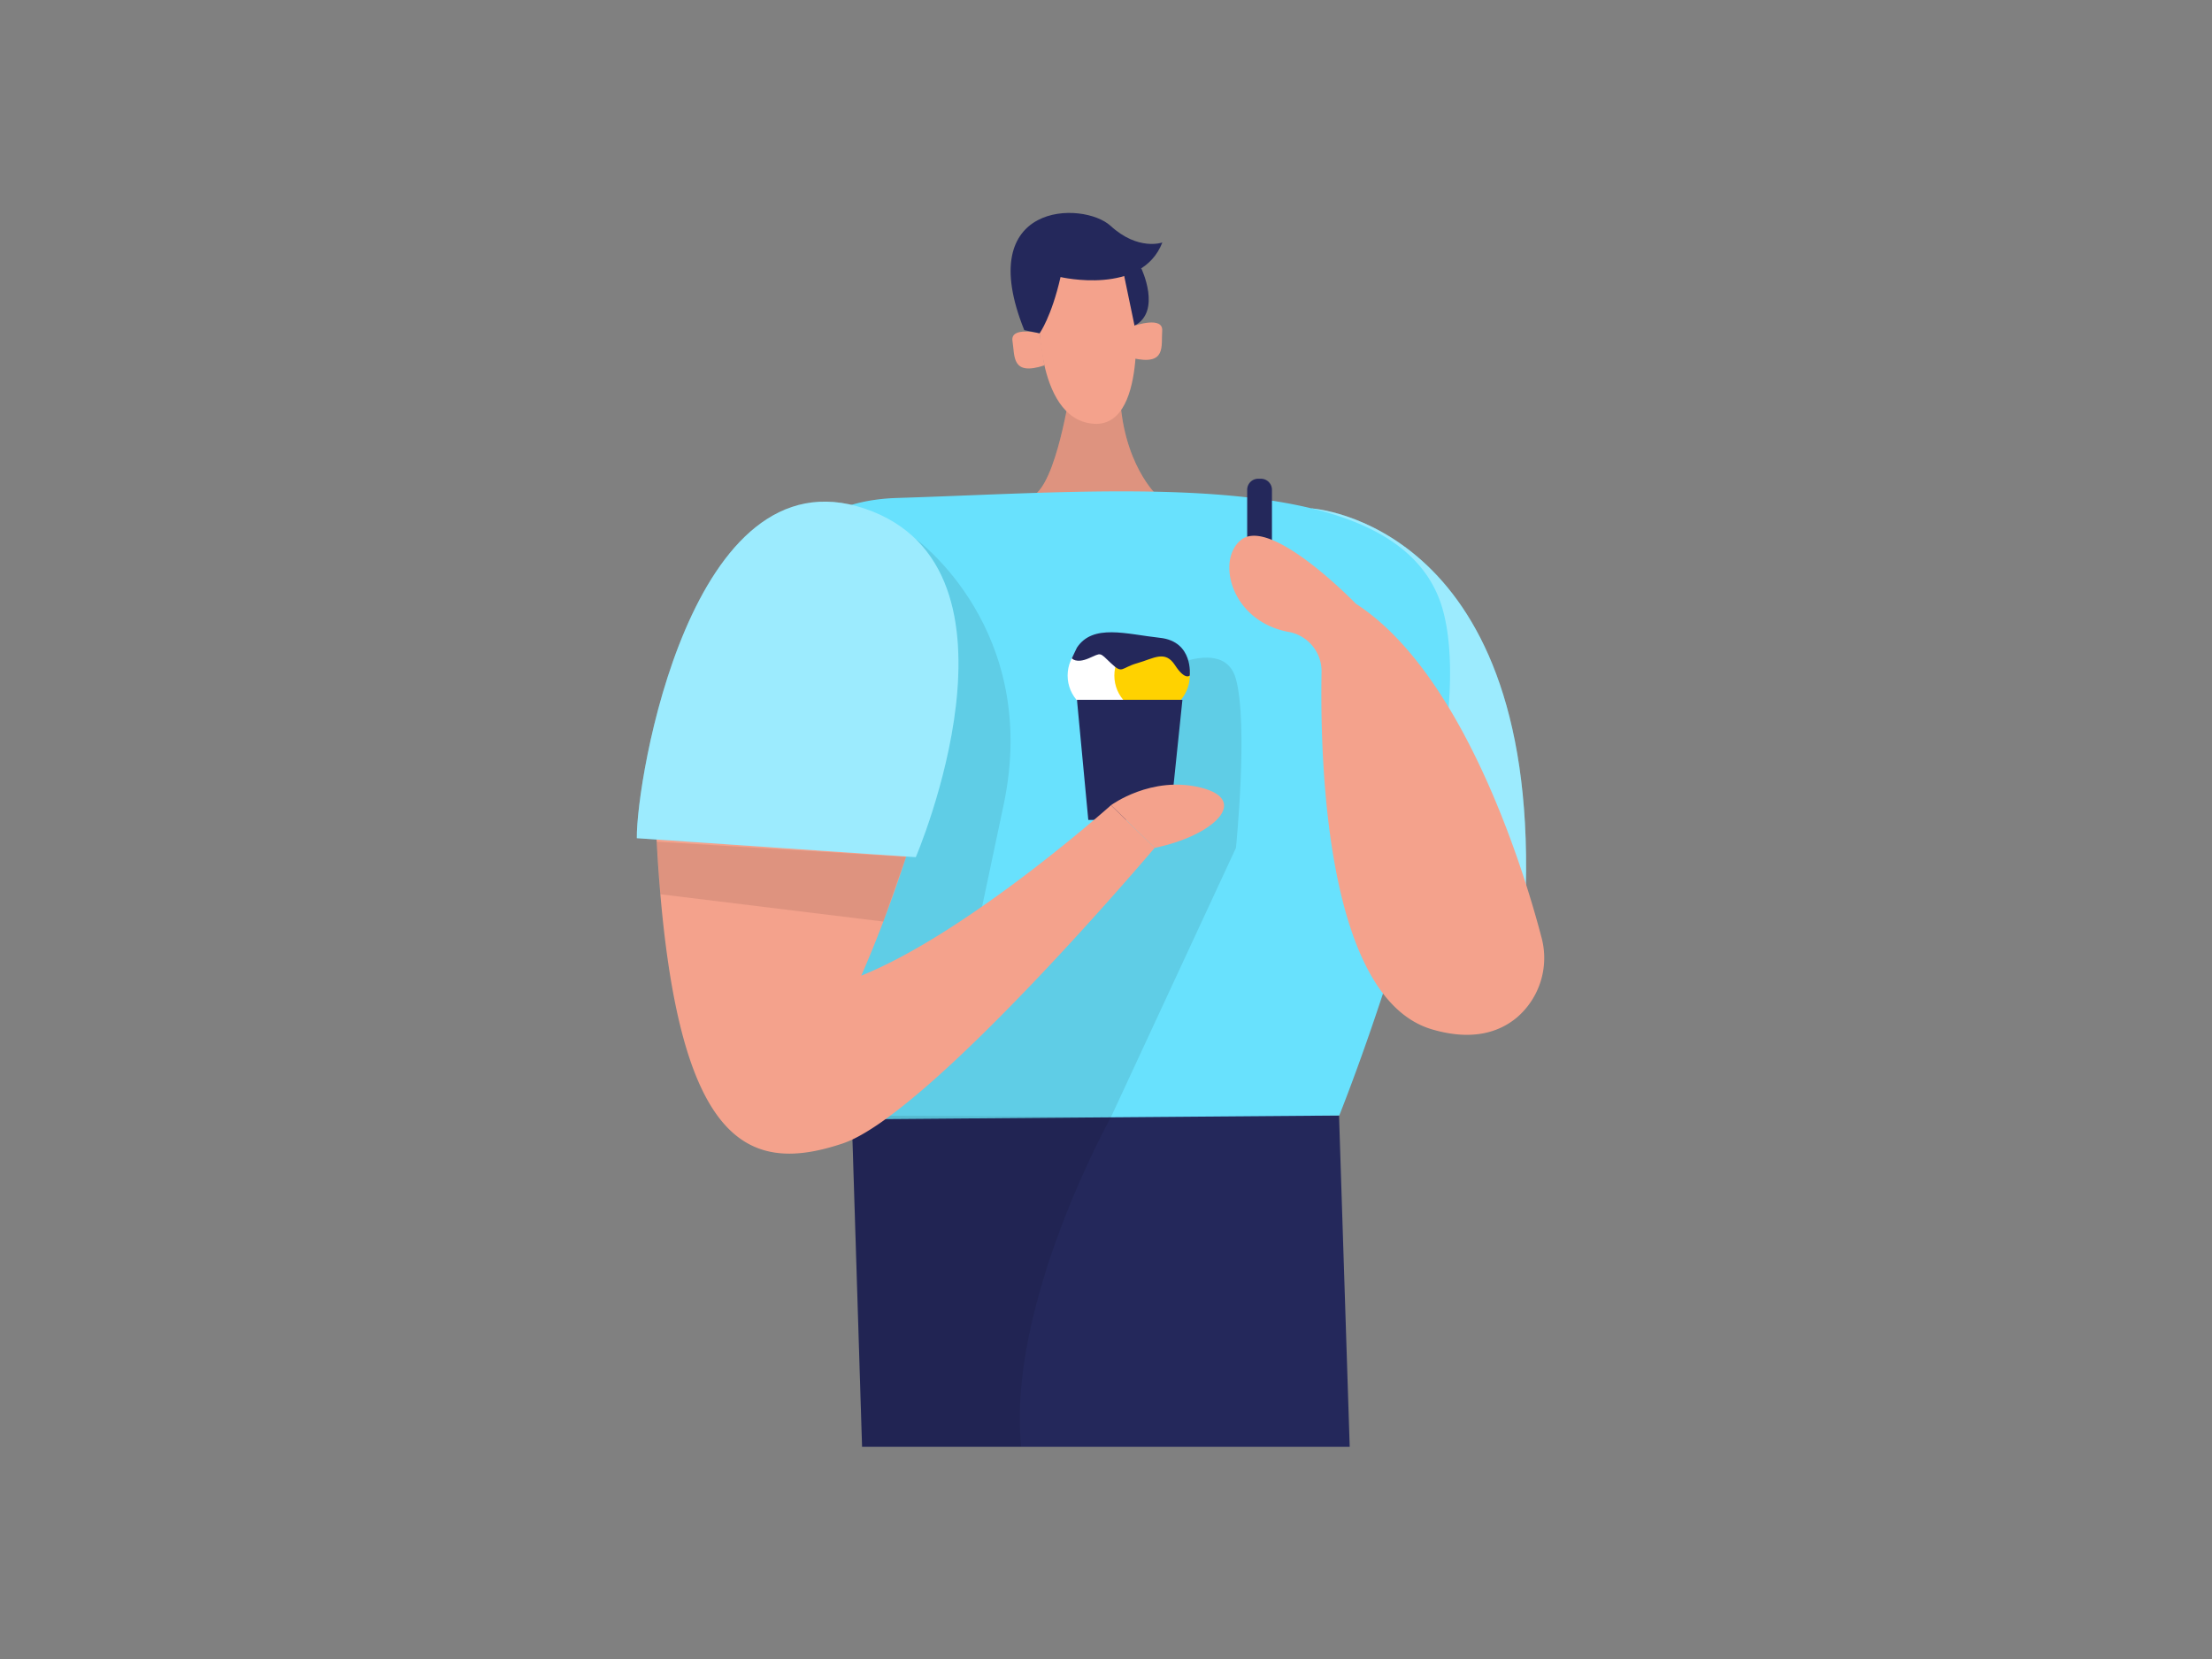 <svg id="Layer_1" data-name="Layer 1" xmlns="http://www.w3.org/2000/svg" viewBox="0 0 400 300"><rect x="0" y="0" width="400" height="300" fill="#808080" stroke="none"/><polygon points="242.14 201.71 244.07 261.62 155.89 261.62 154.02 201.71 242.14 201.71" fill="#24285b"/><path d="M237.21,91.94s40.39,2.48,38.71,68.61l-32.51-1.12Z" fill="#68e1fd"/><path d="M237.21,91.94s40.39,2.48,38.71,68.61l-32.51-1.12Z" fill="#fff" opacity="0.34"/><path d="M193.77,69s-2.25,16.35-6.26,20.12H208.8s-6.9-6.85-6.26-21.21Z" fill="#f4a28c"/><path d="M193.77,69s-2.25,16.35-6.26,20.12H208.8s-6.9-6.85-6.26-21.21Z" opacity="0.09"/><path d="M187.87,55.73s-.75,19.64,9.53,20.87,7.82-21.15,7.82-21.15.56-11-5.48-12.11S185.74,41.68,187.87,55.73Z" fill="#f4a28c"/><path d="M188,60.27s-5.35-1.31-4.91,1.4-.23,6.38,5.77,4.4Z" fill="#f4a28c"/><path d="M205.16,58.89s5.21-1.79,5,.94.82,6.34-5.33,4.93Z" fill="#f4a28c"/><path d="M142.21,172.51a92.25,92.25,0,0,1-9.46-37.68c0-1,0-2,0-3,.08-18.17,5-41,29.39-41.78,40.57-1.25,91.59-6.27,98.81,20.38s-18.77,91.29-18.77,91.29l-85.49.67Z" fill="#68e1fd"/><path d="M165.73,97.57s22.48,16.29,15.75,48l-6.72,31.76L203,150.28l5.31-28.12s12.94-7.69,15.19.64,0,30.52,0,30.52L200.9,202l-44.25.34-6.84-34.26,9.53-28.86Z" opacity="0.09"/><path d="M188,60.27s2.15-3,3.78-10.17c0,0,14.64,3.43,18.41-6.25,0,0-4.36,1.57-9.35-3s-25-4.44-15.62,18.85Z" fill="#24285b"/><circle cx="199.88" cy="122.16" r="6.82" fill="#fff"/><circle cx="208.33" cy="122.16" r="6.82" fill="#ffd200"/><path d="M206.38,48.52s3.73,7.77-1.22,10.37L203,48.52Z" fill="#24285b"/><path d="M200.9,202s-18.86,33.8-16.24,59.58H155.89L154,201.71Z" opacity="0.09"/><polygon points="211.56 148.27 196.8 148.27 194.75 126.55 213.82 126.55 211.56 148.27" fill="#24285b"/><path d="M171.38,111.16a20.25,20.25,0,0,0-35.17-12.61c-9.83,10.58-18.89,27.53-17.46,53.65,3,54.55,15.93,60.48,33.59,54.59,15.69-5.23,56.46-53.47,56.46-53.47l-7.9-7.71s-25.73,23-45.16,30.82C155.74,176.43,173,138.27,171.38,111.16Z" fill="#f4a28c"/><path d="M115.16,151.57,165.6,155s22.42-52.23-9.15-63S115,141.28,115.16,151.57Z" fill="#68e1fd"/><path d="M115.16,151.57,165.6,155s22.42-52.23-9.15-63S115,141.28,115.16,151.57Z" fill="#fff" opacity="0.34"/><path d="M200.9,145.61s7.3-5.42,16.26-3.18,2.33,8.7-8.36,10.89Z" fill="#f4a28c"/><path d="M194.74,117.12l-.92,1.92s.74,1,3.07,0,1.85-1.17,4,.88,1.78.84,4.77,0,5-2.43,6.82.37,2.66,1.87,2.66,1.87.71-6.16-5.37-6.82S197.64,112.73,194.74,117.12Z" fill="#24285b"/><path d="M227.61,86.57h.4a2,2,0,0,1,2,2V101a0,0,0,0,1,0,0h-4.48a0,0,0,0,1,0,0V88.62A2,2,0,0,1,227.61,86.57Z" fill="#24285b"/><polygon points="118.75 152.2 163.84 154.95 159.73 166.65 119.41 161.71 118.75 152.2" opacity="0.09"/><path d="M278.75,169.51c-3.45-13.21-14.43-48-33.56-60.33,0,0-15.2-15.74-20.68-11.61-4.66,3.52-2,14.74,8.47,16.69a7.23,7.23,0,0,1,6,7.17c-.31,17,.91,59.14,20,64.72,7.32,2.14,12.17.48,15.34-2.17A14.19,14.19,0,0,0,278.75,169.51Z" fill="#f4a28c"/></svg>